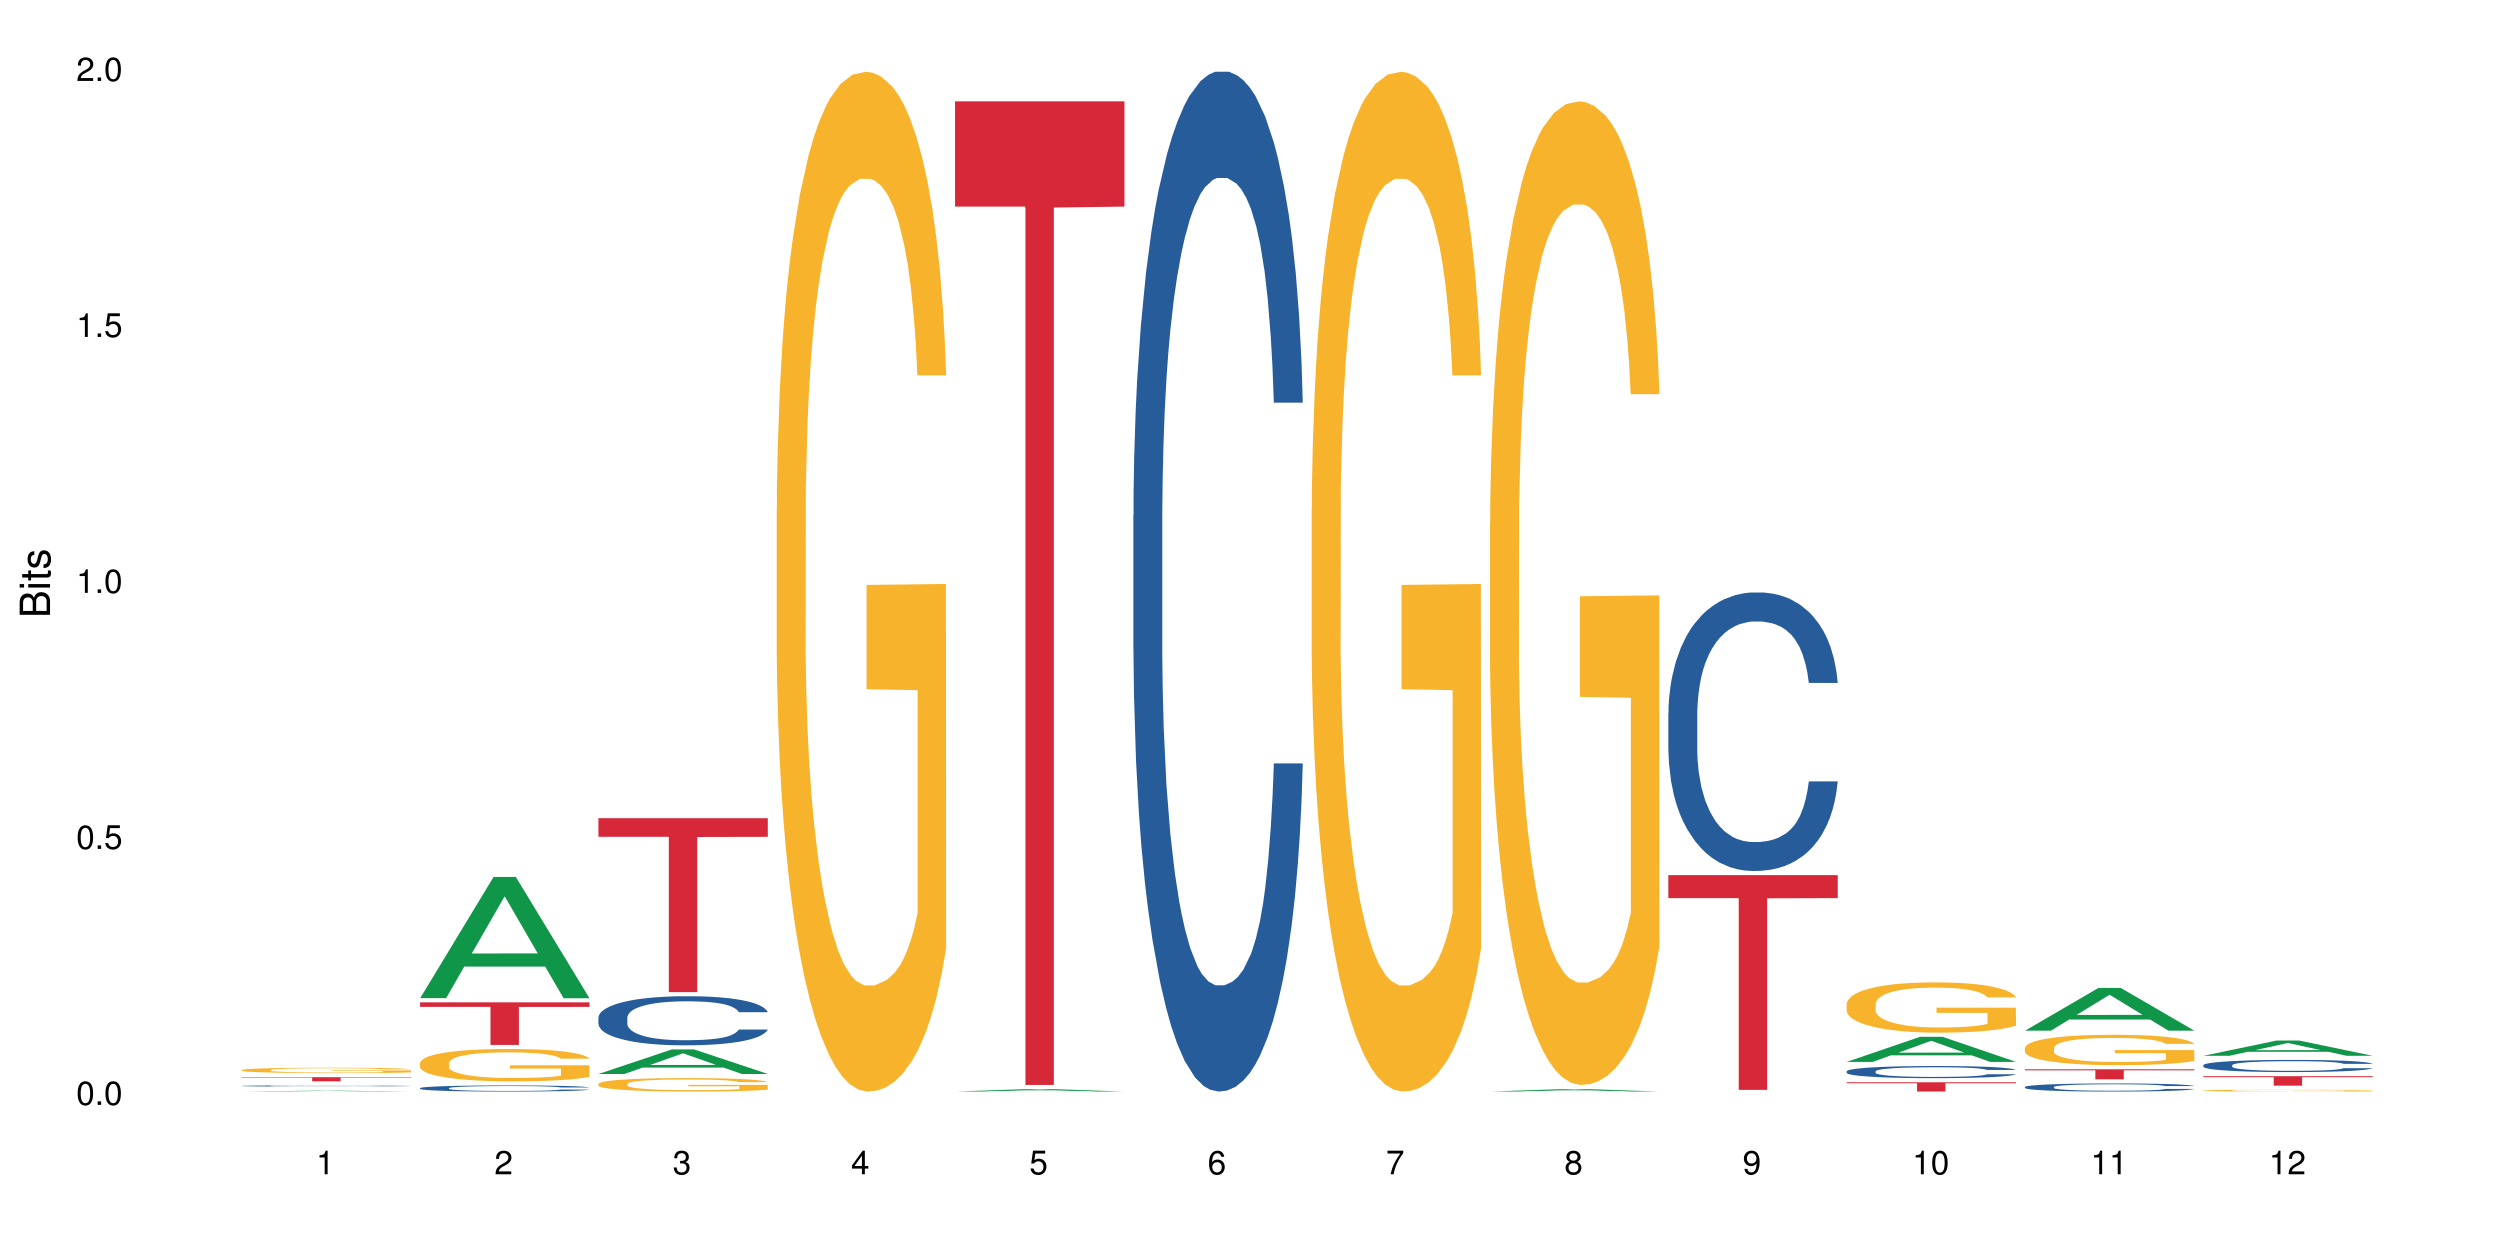 <?xml version="1.0" encoding="UTF-8"?>
<svg xmlns="http://www.w3.org/2000/svg" xmlns:xlink="http://www.w3.org/1999/xlink" width="720pt" height="360pt" viewBox="0 0 720 360" version="1.1">
<defs>
<g>
<symbol overflow="visible" id="glyph0-0">
<path style="stroke:none;" d=""/>
</symbol>
<symbol overflow="visible" id="glyph0-1">
<path style="stroke:none;" d="M 2.641 -6.797 C 2 -6.797 1.422 -6.531 1.078 -6.047 C 0.641 -5.453 0.406 -4.547 0.406 -3.297 C 0.406 -1 1.188 0.219 2.641 0.219 C 4.078 0.219 4.859 -1 4.859 -3.234 C 4.859 -4.562 4.656 -5.438 4.203 -6.047 C 3.844 -6.531 3.281 -6.797 2.641 -6.797 Z M 2.641 -6.047 C 3.547 -6.047 4 -5.125 4 -3.312 C 4 -1.375 3.562 -0.484 2.625 -0.484 C 1.734 -0.484 1.281 -1.422 1.281 -3.281 C 1.281 -5.141 1.734 -6.047 2.641 -6.047 Z M 2.641 -6.047 "/>
</symbol>
<symbol overflow="visible" id="glyph0-2">
<path style="stroke:none;" d="M 1.828 -1 L 0.828 -1 L 0.828 0 L 1.828 0 Z M 1.828 -1 "/>
</symbol>
<symbol overflow="visible" id="glyph0-3">
<path style="stroke:none;" d="M 4.562 -6.797 L 1.062 -6.797 L 0.547 -3.094 L 1.328 -3.094 C 1.719 -3.562 2.047 -3.734 2.578 -3.734 C 3.484 -3.734 4.062 -3.109 4.062 -2.094 C 4.062 -1.125 3.484 -0.531 2.578 -0.531 C 1.828 -0.531 1.375 -0.906 1.188 -1.672 L 0.328 -1.672 C 0.453 -1.109 0.547 -0.844 0.75 -0.594 C 1.125 -0.078 1.828 0.219 2.594 0.219 C 3.969 0.219 4.922 -0.781 4.922 -2.219 C 4.922 -3.562 4.031 -4.484 2.719 -4.484 C 2.25 -4.484 1.859 -4.359 1.469 -4.062 L 1.734 -5.969 L 4.562 -5.969 Z M 4.562 -6.797 "/>
</symbol>
<symbol overflow="visible" id="glyph0-4">
<path style="stroke:none;" d="M 2.484 -4.844 L 2.484 0 L 3.328 0 L 3.328 -6.797 L 2.766 -6.797 C 2.469 -5.75 2.281 -5.609 0.984 -5.453 L 0.984 -4.844 Z M 2.484 -4.844 "/>
</symbol>
<symbol overflow="visible" id="glyph0-5">
<path style="stroke:none;" d="M 4.859 -0.828 L 1.281 -0.828 C 1.359 -1.391 1.672 -1.75 2.5 -2.234 L 3.469 -2.75 C 4.406 -3.266 4.906 -3.969 4.906 -4.812 C 4.906 -5.375 4.672 -5.906 4.266 -6.266 C 3.859 -6.625 3.375 -6.797 2.719 -6.797 C 1.859 -6.797 1.219 -6.5 0.844 -5.922 C 0.609 -5.562 0.5 -5.125 0.484 -4.438 L 1.328 -4.438 C 1.359 -4.906 1.406 -5.188 1.531 -5.406 C 1.75 -5.812 2.188 -6.062 2.703 -6.062 C 3.469 -6.062 4.031 -5.516 4.031 -4.781 C 4.031 -4.25 3.719 -3.797 3.125 -3.438 L 2.234 -2.938 C 0.812 -2.141 0.406 -1.5 0.328 0 L 4.859 0 Z M 4.859 -0.828 "/>
</symbol>
<symbol overflow="visible" id="glyph0-6">
<path style="stroke:none;" d="M 2.125 -3.125 L 2.578 -3.125 C 3.516 -3.125 3.984 -2.703 3.984 -1.891 C 3.984 -1.031 3.469 -0.531 2.578 -0.531 C 1.656 -0.531 1.203 -0.984 1.156 -1.969 L 0.312 -1.969 C 0.344 -1.422 0.438 -1.078 0.609 -0.766 C 0.953 -0.109 1.625 0.219 2.547 0.219 C 3.953 0.219 4.859 -0.609 4.859 -1.906 C 4.859 -2.766 4.516 -3.25 3.703 -3.516 C 4.344 -3.766 4.656 -4.25 4.656 -4.938 C 4.656 -6.109 3.875 -6.797 2.578 -6.797 C 1.203 -6.797 0.484 -6.047 0.453 -4.609 L 1.297 -4.609 C 1.312 -5.016 1.344 -5.25 1.453 -5.453 C 1.641 -5.828 2.062 -6.062 2.594 -6.062 C 3.344 -6.062 3.797 -5.625 3.797 -4.906 C 3.797 -4.422 3.609 -4.141 3.25 -3.984 C 3.016 -3.891 2.719 -3.844 2.125 -3.844 Z M 2.125 -3.125 "/>
</symbol>
<symbol overflow="visible" id="glyph0-7">
<path style="stroke:none;" d="M 3.141 -1.625 L 3.141 0 L 3.984 0 L 3.984 -1.625 L 4.984 -1.625 L 4.984 -2.391 L 3.984 -2.391 L 3.984 -6.797 L 3.359 -6.797 L 0.266 -2.516 L 0.266 -1.625 Z M 3.141 -2.391 L 1 -2.391 L 3.141 -5.359 Z M 3.141 -2.391 "/>
</symbol>
<symbol overflow="visible" id="glyph0-8">
<path style="stroke:none;" d="M 4.781 -5.031 C 4.609 -6.141 3.891 -6.797 2.844 -6.797 C 2.094 -6.797 1.422 -6.438 1.031 -5.828 C 0.609 -5.172 0.406 -4.344 0.406 -3.094 C 0.406 -1.953 0.578 -1.234 0.984 -0.625 C 1.359 -0.078 1.953 0.219 2.703 0.219 C 3.984 0.219 4.922 -0.734 4.922 -2.078 C 4.922 -3.344 4.062 -4.234 2.844 -4.234 C 2.172 -4.234 1.641 -3.969 1.281 -3.469 C 1.281 -5.125 1.828 -6.047 2.797 -6.047 C 3.391 -6.047 3.797 -5.672 3.938 -5.031 Z M 2.734 -3.484 C 3.547 -3.484 4.062 -2.922 4.062 -2 C 4.062 -1.156 3.484 -0.531 2.703 -0.531 C 1.922 -0.531 1.328 -1.188 1.328 -2.047 C 1.328 -2.891 1.906 -3.484 2.734 -3.484 Z M 2.734 -3.484 "/>
</symbol>
<symbol overflow="visible" id="glyph0-9">
<path style="stroke:none;" d="M 4.984 -6.797 L 0.438 -6.797 L 0.438 -5.969 L 4.109 -5.969 C 2.5 -3.656 1.828 -2.234 1.328 0 L 2.219 0 C 2.594 -2.172 3.453 -4.047 4.984 -6.094 Z M 4.984 -6.797 "/>
</symbol>
<symbol overflow="visible" id="glyph0-10">
<path style="stroke:none;" d="M 3.75 -3.578 C 4.453 -4 4.688 -4.344 4.688 -4.984 C 4.688 -6.047 3.844 -6.797 2.641 -6.797 C 1.438 -6.797 0.594 -6.047 0.594 -4.984 C 0.594 -4.359 0.828 -4.016 1.516 -3.578 C 0.734 -3.203 0.359 -2.641 0.359 -1.891 C 0.359 -0.641 1.297 0.219 2.641 0.219 C 3.984 0.219 4.922 -0.641 4.922 -1.875 C 4.922 -2.641 4.531 -3.203 3.75 -3.578 Z M 2.641 -6.047 C 3.359 -6.047 3.812 -5.625 3.812 -4.969 C 3.812 -4.344 3.344 -3.922 2.641 -3.922 C 1.922 -3.922 1.453 -4.344 1.453 -4.984 C 1.453 -5.625 1.922 -6.047 2.641 -6.047 Z M 2.641 -3.203 C 3.484 -3.203 4.062 -2.672 4.062 -1.875 C 4.062 -1.062 3.484 -0.531 2.625 -0.531 C 1.797 -0.531 1.219 -1.078 1.219 -1.875 C 1.219 -2.672 1.797 -3.203 2.641 -3.203 Z M 2.641 -3.203 "/>
</symbol>
<symbol overflow="visible" id="glyph0-11">
<path style="stroke:none;" d="M 0.516 -1.547 C 0.672 -0.438 1.406 0.219 2.438 0.219 C 3.188 0.219 3.859 -0.141 4.266 -0.75 C 4.688 -1.406 4.891 -2.25 4.891 -3.484 C 4.891 -4.625 4.703 -5.359 4.312 -5.953 C 3.938 -6.5 3.344 -6.797 2.594 -6.797 C 1.297 -6.797 0.359 -5.844 0.359 -4.516 C 0.359 -3.25 1.234 -2.344 2.453 -2.344 C 3.094 -2.344 3.562 -2.578 4.016 -3.109 C 4 -1.453 3.469 -0.531 2.5 -0.531 C 1.906 -0.531 1.484 -0.906 1.359 -1.547 Z M 2.578 -6.062 C 3.375 -6.062 3.969 -5.406 3.969 -4.531 C 3.969 -3.688 3.375 -3.094 2.547 -3.094 C 1.734 -3.094 1.234 -3.672 1.234 -4.578 C 1.234 -5.438 1.797 -6.062 2.578 -6.062 Z M 2.578 -6.062 "/>
</symbol>
<symbol overflow="visible" id="glyph1-0">
<path style="stroke:none;" d=""/>
</symbol>
<symbol overflow="visible" id="glyph1-1">
<path style="stroke:none;" d="M 0 -0.953 L 0 -4.891 C 0 -5.719 -0.234 -6.344 -0.734 -6.797 C -1.188 -7.234 -1.812 -7.469 -2.5 -7.469 C -3.547 -7.469 -4.188 -7 -4.625 -5.875 C -4.984 -6.672 -5.641 -7.094 -6.531 -7.094 C -7.156 -7.094 -7.734 -6.859 -8.141 -6.391 C -8.562 -5.938 -8.75 -5.344 -8.75 -4.5 L -8.75 -0.953 Z M -4.984 -2.062 L -7.766 -2.062 L -7.766 -4.219 C -7.766 -4.844 -7.688 -5.203 -7.453 -5.5 C -7.219 -5.812 -6.859 -5.969 -6.375 -5.969 C -5.906 -5.969 -5.531 -5.812 -5.297 -5.5 C -5.062 -5.203 -4.984 -4.844 -4.984 -4.219 Z M -0.984 -2.062 L -4 -2.062 L -4 -4.781 C -4 -5.328 -3.859 -5.688 -3.578 -5.953 C -3.297 -6.219 -2.922 -6.359 -2.484 -6.359 C -2.062 -6.359 -1.688 -6.219 -1.406 -5.953 C -1.109 -5.688 -0.984 -5.328 -0.984 -4.781 Z M -0.984 -2.062 "/>
</symbol>
<symbol overflow="visible" id="glyph1-2">
<path style="stroke:none;" d="M -6.281 -1.797 L -6.281 -0.797 L 0 -0.797 L 0 -1.797 Z M -8.75 -1.797 L -8.75 -0.797 L -7.484 -0.797 L -7.484 -1.797 Z M -8.75 -1.797 "/>
</symbol>
<symbol overflow="visible" id="glyph1-3">
<path style="stroke:none;" d="M -6.281 -3.047 L -6.281 -2.016 L -8.016 -2.016 L -8.016 -1.016 L -6.281 -1.016 L -6.281 -0.172 L -5.469 -0.172 L -5.469 -1.016 L -0.719 -1.016 C -0.078 -1.016 0.281 -1.453 0.281 -2.234 C 0.281 -2.469 0.25 -2.719 0.188 -3.047 L -0.641 -3.047 C -0.609 -2.922 -0.594 -2.766 -0.594 -2.562 C -0.594 -2.141 -0.719 -2.016 -1.156 -2.016 L -5.469 -2.016 L -5.469 -3.047 Z M -6.281 -3.047 "/>
</symbol>
<symbol overflow="visible" id="glyph1-4">
<path style="stroke:none;" d="M -4.531 -5.25 C -5.766 -5.25 -6.469 -4.422 -6.469 -2.969 C -6.469 -1.516 -5.719 -0.562 -4.547 -0.562 C -3.562 -0.562 -3.094 -1.062 -2.734 -2.562 L -2.516 -3.484 C -2.344 -4.188 -2.094 -4.469 -1.625 -4.469 C -1.047 -4.469 -0.641 -3.875 -0.641 -3 C -0.641 -2.453 -0.797 -2 -1.062 -1.75 C -1.25 -1.594 -1.422 -1.531 -1.875 -1.469 L -1.875 -0.406 C -0.422 -0.453 0.281 -1.266 0.281 -2.922 C 0.281 -4.5 -0.5 -5.516 -1.719 -5.516 C -2.656 -5.516 -3.172 -4.984 -3.469 -3.734 L -3.703 -2.766 C -3.891 -1.953 -4.156 -1.609 -4.594 -1.609 C -5.172 -1.609 -5.547 -2.125 -5.547 -2.938 C -5.547 -3.75 -5.203 -4.172 -4.531 -4.203 Z M -4.531 -5.25 "/>
</symbol>
</g>
</defs>
<g id="surface117493">
<rect x="0" y="0" width="720" height="360" style="fill:rgb(100%,100%,100%);fill-opacity:1;stroke:none;"/>
<path style=" stroke:none;fill-rule:nonzero;fill:rgb(6.275%,58.824%,28.235%);fill-opacity:1;" d="M 69.629 314.371 L 69.68 314.371 L 90.793 314.113 L 97.203 314.113 L 118.418 314.371 L 110.965 314.371 L 105.648 314.305 L 82.348 314.305 L 77.137 314.371 L 69.629 314.371 L 84.59 314.277 L 103.512 314.277 L 94.074 314.156 L 93.867 314.156 L 84.535 314.277 L 84.59 314.277 Z M 69.629 314.371 "/>
<path style=" stroke:none;fill-rule:nonzero;fill:rgb(14.51%,36.078%,60%);fill-opacity:1;" d="M 69.629 312.746 L 69.688 312.746 L 69.688 312.738 L 69.867 312.727 L 70.285 312.711 L 70.699 312.699 L 71.77 312.684 L 73.258 312.664 L 74.805 312.652 L 75.938 312.645 L 76.949 312.637 L 79.27 312.625 L 80.754 312.621 L 82.363 312.613 L 84.324 312.609 L 85.754 312.605 L 88.965 312.602 L 91.348 312.598 L 99.559 312.598 L 101.281 312.602 L 103.188 312.605 L 104.793 312.605 L 107.59 312.613 L 110.09 312.621 L 111.219 312.625 L 113.004 312.637 L 114.371 312.645 L 115.324 312.652 L 116.395 312.664 L 117.348 312.68 L 118.062 312.695 L 118.418 312.707 L 110.09 312.707 L 109.672 312.695 L 109.195 312.688 L 108.305 312.672 L 107.41 312.664 L 106.16 312.656 L 105.031 312.648 L 103.484 312.645 L 102.117 312.641 L 100.688 312.637 L 99.32 312.637 L 96.699 312.633 L 92.535 312.633 L 90.215 312.637 L 88.965 312.637 L 87.18 312.645 L 85.934 312.648 L 84.445 312.652 L 83.434 312.66 L 82.184 312.668 L 81.289 312.672 L 80.281 312.684 L 79.684 312.691 L 79.148 312.699 L 78.672 312.711 L 78.316 312.723 L 78.078 312.73 L 77.961 312.742 L 77.961 312.789 L 78.078 312.801 L 78.375 312.816 L 79.148 312.832 L 80.281 312.852 L 81.59 312.863 L 82.84 312.871 L 83.551 312.875 L 84.504 312.883 L 85.992 312.887 L 88.133 312.895 L 89.383 312.895 L 91.285 312.898 L 99.734 312.898 L 101.344 312.895 L 103.543 312.891 L 104.91 312.883 L 106.102 312.879 L 106.996 312.871 L 107.59 312.867 L 108.48 312.859 L 109.195 312.848 L 109.73 312.836 L 110.09 312.828 L 118.418 312.828 L 118.062 312.84 L 117.523 312.852 L 116.988 312.859 L 116.156 312.871 L 115.203 312.879 L 113.836 312.891 L 112.707 312.898 L 111.219 312.906 L 109.852 312.91 L 108.363 312.918 L 106.16 312.922 L 104.734 312.926 L 103.188 312.93 L 101.344 312.93 L 99.02 312.934 L 89.859 312.934 L 87.418 312.93 L 84.387 312.926 L 82.184 312.918 L 80.457 312.914 L 78.969 312.906 L 77.305 312.898 L 75.164 312.887 L 73.855 312.875 L 72.961 312.867 L 71.949 312.855 L 71.234 312.844 L 70.402 312.824 L 69.809 312.805 L 69.629 312.789 Z M 69.629 312.746 "/>
<path style=" stroke:none;fill-rule:nonzero;fill:rgb(96.863%,70.196%,16.863%);fill-opacity:1;" d="M 69.629 308.168 L 69.688 308.164 L 69.688 308.137 L 69.926 308.074 L 70.523 307.984 L 71.297 307.914 L 72.129 307.855 L 72.664 307.824 L 73.555 307.781 L 74.328 307.75 L 76.293 307.688 L 78.793 307.629 L 80.16 307.602 L 81.707 307.578 L 83.91 307.551 L 84.922 307.539 L 88.016 307.52 L 91.523 307.504 L 95.391 307.5 L 97.176 307.5 L 99.617 307.508 L 102.949 307.523 L 104.852 307.535 L 106.34 307.551 L 107.887 307.57 L 109.789 307.598 L 111.574 307.633 L 113.004 307.668 L 114.43 307.707 L 115.621 307.754 L 116.633 307.805 L 117.523 307.863 L 118.062 307.914 L 118.418 307.965 L 110.148 307.965 L 109.672 307.914 L 109.137 307.875 L 108.242 307.828 L 107.352 307.793 L 106.457 307.766 L 104.793 307.73 L 103.363 307.707 L 101.578 307.688 L 99.855 307.676 L 97.891 307.668 L 96.699 307.664 L 93.547 307.664 L 90.691 307.672 L 89.027 307.684 L 87.836 307.695 L 86.168 307.719 L 85.16 307.734 L 84.562 307.746 L 82.777 307.789 L 81.59 307.828 L 80.934 307.855 L 80.102 307.898 L 79.508 307.938 L 78.852 307.996 L 78.496 308.039 L 78.02 308.133 L 77.961 308.391 L 78.137 308.445 L 78.496 308.504 L 78.969 308.555 L 79.684 308.609 L 80.398 308.648 L 81.648 308.703 L 82.719 308.742 L 83.551 308.766 L 85.16 308.805 L 85.812 308.816 L 87.359 308.844 L 88.965 308.863 L 90.93 308.879 L 92.418 308.887 L 94.797 308.895 L 97.832 308.895 L 101.402 308.887 L 103.664 308.875 L 105.211 308.863 L 106.219 308.855 L 107.469 308.84 L 108.363 308.824 L 109.195 308.809 L 110.207 308.785 L 110.207 308.445 L 95.512 308.441 L 95.512 308.285 L 118.359 308.281 L 118.418 308.84 L 117.168 308.875 L 115.621 308.914 L 114.133 308.941 L 112.586 308.965 L 110.387 308.992 L 108.602 309.012 L 105.863 309.031 L 103.363 309.043 L 100.746 309.051 L 98.426 309.055 L 95.691 309.059 L 93.25 309.055 L 90.633 309.047 L 88.551 309.035 L 86.645 309.02 L 84.742 309 L 82.363 308.973 L 80.816 308.949 L 79.207 308.918 L 77.602 308.883 L 76.176 308.844 L 74.27 308.781 L 73.258 308.738 L 72.309 308.688 L 71.594 308.645 L 70.938 308.594 L 70.461 308.547 L 69.988 308.484 L 69.75 308.434 L 69.629 308.391 Z M 69.629 308.168 "/>
<path style=" stroke:none;fill-rule:nonzero;fill:rgb(83.922%,15.686%,22.353%);fill-opacity:1;" d="M 69.629 310.238 L 118.418 310.238 L 118.418 310.363 L 98.086 310.363 L 98.086 311.418 L 89.902 311.418 L 89.902 310.367 L 89.785 310.363 L 69.629 310.363 Z M 69.629 310.238 "/>
<path style=" stroke:none;fill-rule:nonzero;fill:rgb(6.275%,58.824%,28.235%);fill-opacity:1;" d="M 120.984 287.461 L 121.039 287.43 L 142.148 252.559 L 148.559 252.559 L 169.773 287.496 L 162.32 287.496 L 157.004 278.375 L 133.703 278.375 L 128.492 287.461 L 120.984 287.461 L 135.945 274.602 L 154.867 274.57 L 145.434 258.266 L 145.328 258.234 L 145.223 258.332 L 135.895 274.57 L 135.945 274.602 Z M 120.984 287.461 "/>
<path style=" stroke:none;fill-rule:nonzero;fill:rgb(14.51%,36.078%,60%);fill-opacity:1;" d="M 120.984 313.375 L 121.047 313.375 L 121.047 313.336 L 121.223 313.273 L 121.641 313.199 L 122.055 313.145 L 123.129 313.051 L 124.613 312.957 L 126.16 312.887 L 127.293 312.844 L 128.305 312.812 L 130.625 312.754 L 132.113 312.723 L 133.719 312.695 L 135.684 312.668 L 137.109 312.652 L 140.324 312.625 L 142.703 312.617 L 144.547 312.609 L 148.535 312.609 L 150.914 312.617 L 152.637 312.625 L 154.543 312.637 L 156.148 312.652 L 158.945 312.688 L 161.445 312.734 L 162.574 312.758 L 164.359 312.809 L 165.727 312.855 L 166.68 312.898 L 167.75 312.957 L 168.703 313.031 L 169.418 313.113 L 169.773 313.184 L 161.445 313.184 L 161.027 313.117 L 160.551 313.066 L 159.66 313 L 158.766 312.953 L 157.516 312.91 L 156.387 312.879 L 154.84 312.848 L 153.473 312.828 L 152.043 312.812 L 150.676 312.805 L 148.059 312.793 L 145.023 312.793 L 143.891 312.797 L 141.57 312.809 L 140.324 312.82 L 138.539 312.844 L 137.289 312.863 L 135.801 312.898 L 134.789 312.926 L 133.539 312.965 L 132.648 313.004 L 131.637 313.055 L 131.039 313.098 L 130.504 313.141 L 130.031 313.195 L 129.672 313.25 L 129.434 313.309 L 129.316 313.367 L 129.316 313.617 L 129.434 313.676 L 129.73 313.742 L 130.504 313.84 L 131.637 313.926 L 132.945 313.996 L 134.195 314.043 L 134.906 314.066 L 135.859 314.09 L 137.348 314.121 L 139.488 314.156 L 140.738 314.168 L 142.645 314.18 L 144.605 314.188 L 147.223 314.188 L 149.543 314.18 L 151.09 314.172 L 152.699 314.16 L 154.898 314.133 L 156.27 314.105 L 157.457 314.078 L 158.352 314.047 L 158.945 314.02 L 159.84 313.969 L 160.551 313.914 L 161.086 313.859 L 161.445 313.805 L 169.773 313.805 L 169.418 313.867 L 168.883 313.93 L 168.348 313.977 L 167.512 314.035 L 166.562 314.086 L 165.191 314.141 L 164.062 314.176 L 162.574 314.219 L 161.207 314.25 L 159.719 314.277 L 157.516 314.309 L 156.09 314.324 L 154.543 314.34 L 152.699 314.352 L 150.379 314.363 L 147.879 314.367 L 145.559 314.371 L 143.059 314.367 L 141.215 314.359 L 138.777 314.348 L 135.742 314.316 L 133.539 314.285 L 131.812 314.258 L 130.328 314.223 L 128.66 314.18 L 126.52 314.109 L 125.211 314.055 L 124.316 314.012 L 123.305 313.949 L 122.594 313.891 L 121.758 313.801 L 121.164 313.688 L 120.984 313.598 Z M 120.984 313.375 "/>
<path style=" stroke:none;fill-rule:nonzero;fill:rgb(96.863%,70.196%,16.863%);fill-opacity:1;" d="M 120.984 306.102 L 121.047 306.094 L 121.047 305.926 L 121.281 305.543 L 121.879 305.016 L 122.652 304.578 L 123.484 304.238 L 124.02 304.062 L 124.914 303.805 L 125.688 303.617 L 127.648 303.234 L 130.148 302.879 L 131.516 302.727 L 133.062 302.578 L 135.266 302.418 L 136.277 302.359 L 139.371 302.223 L 142.883 302.137 L 146.75 302.113 L 148.535 302.121 L 150.973 302.156 L 154.305 302.25 L 156.207 302.332 L 157.695 302.418 L 159.242 302.527 L 161.148 302.699 L 162.934 302.902 L 164.359 303.109 L 165.789 303.363 L 166.977 303.637 L 167.988 303.934 L 168.883 304.289 L 169.418 304.59 L 169.773 304.887 L 161.504 304.887 L 161.027 304.59 L 160.492 304.359 L 159.602 304.078 L 158.707 303.875 L 157.816 303.711 L 156.148 303.492 L 154.723 303.355 L 152.938 303.234 L 151.211 303.16 L 149.246 303.109 L 148.059 303.09 L 144.902 303.09 L 142.047 303.148 L 140.383 303.219 L 139.191 303.285 L 137.527 303.414 L 136.516 303.516 L 135.918 303.586 L 134.133 303.848 L 132.945 304.086 L 132.289 304.25 L 131.457 304.504 L 130.863 304.734 L 130.207 305.074 L 129.852 305.328 L 129.375 305.906 L 129.316 307.441 L 129.492 307.762 L 129.852 308.113 L 130.328 308.418 L 131.039 308.742 L 131.754 308.988 L 133.004 309.32 L 134.074 309.543 L 134.906 309.688 L 136.516 309.918 L 137.168 309.992 L 138.715 310.145 L 140.324 310.266 L 142.285 310.367 L 143.773 310.418 L 146.152 310.461 L 149.188 310.461 L 152.758 310.41 L 155.02 310.34 L 156.566 310.273 L 157.578 310.215 L 158.828 310.121 L 159.719 310.035 L 160.551 309.941 L 161.562 309.797 L 161.562 307.762 L 146.867 307.754 L 146.867 306.801 L 169.715 306.793 L 169.773 310.121 L 168.523 310.352 L 166.977 310.57 L 165.492 310.742 L 163.941 310.887 L 161.742 311.047 L 159.957 311.148 L 157.219 311.27 L 154.723 311.348 L 152.102 311.398 L 149.781 311.422 L 147.047 311.43 L 144.605 311.414 L 141.988 311.363 L 139.906 311.293 L 138.004 311.211 L 136.098 311.098 L 133.719 310.922 L 132.172 310.777 L 130.566 310.598 L 128.957 310.383 L 127.531 310.156 L 126.578 309.977 L 125.625 309.77 L 124.613 309.516 L 123.664 309.227 L 122.949 308.965 L 122.293 308.664 L 121.82 308.383 L 121.344 308 L 121.105 307.695 L 120.984 307.43 Z M 120.984 306.102 "/>
<path style=" stroke:none;fill-rule:nonzero;fill:rgb(83.922%,15.686%,22.353%);fill-opacity:1;" d="M 120.984 288.672 L 169.773 288.672 L 169.773 289.984 L 149.441 289.996 L 149.441 300.934 L 141.262 300.934 L 141.262 290.008 L 141.141 289.984 L 120.984 289.984 Z M 120.984 288.672 "/>
<path style=" stroke:none;fill-rule:nonzero;fill:rgb(6.275%,58.824%,28.235%);fill-opacity:1;" d="M 172.344 309.305 L 172.395 309.297 L 193.504 302.23 L 199.914 302.23 L 221.129 309.309 L 213.676 309.309 L 208.359 307.461 L 185.059 307.461 L 179.848 309.305 L 172.344 309.305 L 187.301 306.699 L 206.223 306.691 L 196.789 303.387 L 196.684 303.383 L 196.578 303.402 L 187.25 306.691 L 187.301 306.699 Z M 172.344 309.305 "/>
<path style=" stroke:none;fill-rule:nonzero;fill:rgb(14.51%,36.078%,60%);fill-opacity:1;" d="M 172.344 293.066 L 172.402 293.055 L 172.402 292.742 L 172.578 292.254 L 172.996 291.633 L 173.414 291.207 L 174.484 290.445 L 175.973 289.707 L 177.52 289.141 L 178.648 288.805 L 179.66 288.543 L 181.98 288.066 L 183.469 287.82 L 185.074 287.602 L 187.039 287.383 L 188.465 287.254 L 191.68 287.047 L 194.059 286.953 L 195.902 286.918 L 199.891 286.918 L 202.27 286.969 L 203.996 287.031 L 205.898 287.137 L 207.504 287.254 L 210.301 287.535 L 212.801 287.898 L 213.93 288.105 L 215.715 288.504 L 217.086 288.895 L 218.035 289.23 L 219.109 289.707 L 220.059 290.289 L 220.773 290.949 L 221.129 291.504 L 212.801 291.504 L 212.383 290.988 L 211.906 290.586 L 211.016 290.055 L 210.125 289.68 L 208.875 289.309 L 207.742 289.062 L 206.195 288.816 L 204.828 288.66 L 203.398 288.543 L 202.031 288.469 L 199.414 288.391 L 196.379 288.391 L 195.25 288.414 L 192.93 288.52 L 191.68 288.609 L 189.895 288.789 L 188.645 288.957 L 187.156 289.215 L 186.145 289.438 L 184.895 289.773 L 184.004 290.07 L 182.992 290.496 L 182.398 290.82 L 181.863 291.18 L 181.387 291.605 L 181.027 292.059 L 180.789 292.539 L 180.672 293.004 L 180.672 295.004 L 180.789 295.469 L 181.09 296.012 L 181.863 296.801 L 182.992 297.484 L 184.301 298.027 L 185.551 298.418 L 186.266 298.598 L 187.215 298.805 L 188.703 299.062 L 190.848 299.32 L 192.094 299.426 L 194 299.527 L 195.961 299.578 L 198.582 299.578 L 200.902 299.527 L 202.449 299.465 L 204.055 299.359 L 206.258 299.141 L 207.625 298.934 L 208.812 298.688 L 209.707 298.441 L 210.301 298.234 L 211.195 297.836 L 211.906 297.395 L 212.445 296.945 L 212.801 296.504 L 221.129 296.504 L 220.773 297.02 L 220.238 297.523 L 219.703 297.898 L 218.871 298.352 L 217.918 298.754 L 216.551 299.203 L 215.418 299.5 L 213.93 299.824 L 212.562 300.07 L 211.074 300.289 L 208.875 300.547 L 207.445 300.68 L 205.898 300.793 L 204.055 300.898 L 201.734 300.988 L 199.234 301.039 L 196.914 301.051 L 194.414 301.027 L 192.57 300.977 L 190.133 300.859 L 187.098 300.625 L 184.895 300.379 L 183.172 300.137 L 181.684 299.875 L 180.016 299.527 L 177.875 298.961 L 176.566 298.52 L 175.672 298.156 L 174.664 297.652 L 173.949 297.203 L 173.117 296.477 L 172.52 295.562 L 172.344 294.852 Z M 172.344 293.066 "/>
<path style=" stroke:none;fill-rule:nonzero;fill:rgb(96.863%,70.196%,16.863%);fill-opacity:1;" d="M 172.344 312.152 L 172.402 312.148 L 172.402 312.078 L 172.641 311.918 L 173.234 311.699 L 174.008 311.516 L 174.84 311.375 L 175.375 311.301 L 176.27 311.195 L 177.043 311.117 L 179.004 310.957 L 181.504 310.809 L 182.875 310.746 L 184.422 310.684 L 186.621 310.617 L 187.633 310.594 L 190.727 310.535 L 194.238 310.5 L 198.105 310.488 L 199.891 310.492 L 202.328 310.508 L 205.66 310.547 L 207.566 310.582 L 209.051 310.617 L 210.598 310.664 L 212.504 310.734 L 214.289 310.82 L 215.715 310.902 L 217.145 311.012 L 218.336 311.125 L 219.344 311.246 L 220.238 311.398 L 220.773 311.52 L 221.129 311.645 L 212.859 311.645 L 212.383 311.52 L 211.848 311.426 L 210.957 311.309 L 210.062 311.223 L 209.172 311.156 L 207.504 311.062 L 206.078 311.008 L 204.293 310.957 L 202.566 310.926 L 200.605 310.902 L 199.414 310.898 L 196.262 310.898 L 193.402 310.922 L 191.738 310.949 L 190.547 310.977 L 188.883 311.031 L 187.871 311.074 L 187.277 311.102 L 185.492 311.211 L 184.301 311.312 L 183.648 311.379 L 182.812 311.484 L 182.219 311.582 L 181.562 311.723 L 181.207 311.828 L 180.73 312.07 L 180.672 312.707 L 180.852 312.844 L 181.207 312.988 L 181.684 313.117 L 182.398 313.25 L 183.109 313.352 L 184.359 313.492 L 185.43 313.582 L 186.266 313.645 L 187.871 313.738 L 188.527 313.773 L 190.074 313.836 L 191.68 313.887 L 193.641 313.926 L 195.129 313.949 L 197.508 313.965 L 200.543 313.965 L 204.113 313.945 L 206.375 313.918 L 207.922 313.887 L 208.934 313.863 L 210.184 313.824 L 211.074 313.789 L 211.906 313.75 L 212.918 313.691 L 212.918 312.844 L 198.223 312.84 L 198.223 312.441 L 221.07 312.438 L 221.129 313.824 L 219.883 313.922 L 218.336 314.012 L 216.848 314.082 L 215.301 314.145 L 213.098 314.211 L 211.312 314.254 L 208.578 314.305 L 206.078 314.336 L 203.461 314.355 L 201.141 314.367 L 198.402 314.371 L 195.961 314.363 L 193.344 314.344 L 191.262 314.312 L 189.359 314.277 L 187.453 314.23 L 185.074 314.156 L 183.527 314.098 L 181.922 314.023 L 180.316 313.934 L 178.887 313.84 L 177.934 313.766 L 176.984 313.68 L 175.973 313.574 L 175.02 313.453 L 174.305 313.344 L 173.652 313.219 L 173.176 313.102 L 172.699 312.941 L 172.461 312.816 L 172.344 312.703 Z M 172.344 312.152 "/>
<path style=" stroke:none;fill-rule:nonzero;fill:rgb(83.922%,15.686%,22.353%);fill-opacity:1;" d="M 172.344 235.641 L 221.129 235.641 L 221.129 241.004 L 200.797 241.051 L 200.797 285.738 L 192.617 285.738 L 192.617 241.098 L 192.496 241.004 L 172.344 241.004 Z M 172.344 235.641 "/>
<path style=" stroke:none;fill-rule:nonzero;fill:rgb(96.863%,70.196%,16.863%);fill-opacity:1;" d="M 223.699 146.461 L 223.758 146.191 L 223.758 140.828 L 223.996 128.758 L 224.59 112.129 L 225.363 98.449 L 226.195 87.719 L 226.734 82.086 L 227.625 74.039 L 228.398 68.141 L 230.363 56.07 L 232.859 44.805 L 234.23 39.977 L 235.777 35.414 L 237.977 30.32 L 238.988 28.441 L 242.082 24.148 L 245.594 21.469 L 249.461 20.664 L 251.246 20.93 L 253.684 22.004 L 257.016 24.953 L 258.922 27.637 L 260.41 30.32 L 261.957 33.805 L 263.859 39.172 L 265.645 45.609 L 267.074 52.047 L 268.5 60.094 L 269.691 68.676 L 270.703 78.062 L 271.594 89.328 L 272.129 98.715 L 272.488 108.105 L 264.215 108.105 L 263.742 98.715 L 263.203 91.477 L 262.312 82.625 L 261.422 76.188 L 260.527 71.09 L 258.863 64.117 L 257.434 59.824 L 255.648 56.07 L 253.922 53.656 L 251.961 52.047 L 250.77 51.508 L 247.617 51.508 L 244.762 53.387 L 243.094 55.531 L 241.906 57.68 L 240.238 61.703 L 239.227 64.922 L 238.633 67.066 L 236.848 75.383 L 235.656 82.891 L 235.004 87.988 L 234.168 96.035 L 233.574 103.277 L 232.922 114.004 L 232.562 122.051 L 232.086 140.293 L 232.027 188.574 L 232.207 198.766 L 232.562 209.762 L 233.039 219.418 L 233.754 229.609 L 234.469 237.391 L 235.719 247.852 L 236.789 254.824 L 237.621 259.383 L 239.227 266.625 L 239.883 269.039 L 241.43 273.867 L 243.035 277.625 L 245 280.844 L 246.484 282.453 L 248.867 283.793 L 251.898 283.793 L 255.469 282.184 L 257.73 280.039 L 259.277 277.891 L 260.289 276.016 L 261.539 273.062 L 262.43 270.383 L 263.266 267.43 L 264.277 262.871 L 264.277 198.766 L 249.578 198.496 L 249.578 168.457 L 272.426 168.188 L 272.488 273.062 L 271.238 280.305 L 269.691 287.281 L 268.203 292.645 L 266.656 297.203 L 264.453 302.301 L 262.668 305.52 L 259.934 309.273 L 257.434 311.688 L 254.816 313.297 L 252.496 314.102 L 249.758 314.371 L 247.32 313.836 L 244.699 312.227 L 242.617 310.078 L 240.715 307.398 L 238.812 303.91 L 236.43 298.277 L 234.883 293.719 L 233.277 288.086 L 231.672 281.379 L 230.242 274.137 L 229.293 268.504 L 228.34 262.066 L 227.328 254.02 L 226.375 244.898 L 225.66 236.586 L 225.008 227.195 L 224.531 218.344 L 224.055 206.277 L 223.816 196.621 L 223.699 188.305 Z M 223.699 146.461 "/>
<path style=" stroke:none;fill-rule:nonzero;fill:rgb(6.275%,58.824%,28.235%);fill-opacity:1;" d="M 275.055 314.371 L 275.105 314.371 L 296.219 313.641 L 302.629 313.641 L 323.844 314.371 L 316.391 314.371 L 311.074 314.18 L 287.773 314.18 L 282.559 314.371 L 275.055 314.371 L 290.016 314.102 L 308.934 314.102 L 299.5 313.762 L 299.398 313.758 L 299.293 313.762 L 289.961 314.102 L 290.016 314.102 Z M 275.055 314.371 "/>
<path style=" stroke:none;fill-rule:nonzero;fill:rgb(83.922%,15.686%,22.353%);fill-opacity:1;" d="M 275.055 29.184 L 323.844 29.184 L 323.844 59.504 L 303.508 59.77 L 303.508 312.461 L 295.328 312.461 L 295.328 60.035 L 295.211 59.504 L 275.055 59.504 Z M 275.055 29.184 "/>
<path style=" stroke:none;fill-rule:nonzero;fill:rgb(14.51%,36.078%,60%);fill-opacity:1;" d="M 326.41 148.457 L 326.469 148.188 L 326.469 141.742 L 326.648 131.543 L 327.066 118.656 L 327.48 109.797 L 328.555 93.957 L 330.039 78.652 L 331.586 66.84 L 332.719 59.859 L 333.73 54.492 L 336.051 44.559 L 337.535 39.457 L 339.145 34.891 L 341.105 30.328 L 342.535 27.645 L 345.746 23.348 L 348.129 21.469 L 349.973 20.664 L 353.957 20.664 L 356.34 21.738 L 358.062 23.078 L 359.969 25.227 L 361.574 27.645 L 364.371 33.551 L 366.871 41.066 L 368 45.363 L 369.785 53.684 L 371.152 61.738 L 372.105 68.719 L 373.176 78.652 L 374.129 90.734 L 374.844 104.426 L 375.199 115.969 L 366.871 115.969 L 366.453 105.23 L 365.977 96.91 L 365.086 85.902 L 364.191 78.117 L 362.941 70.332 L 361.812 65.23 L 360.266 60.129 L 358.898 56.906 L 357.469 54.492 L 356.102 52.879 L 353.484 51.27 L 350.449 51.27 L 349.316 51.805 L 346.996 53.953 L 345.746 55.832 L 343.961 59.59 L 342.715 63.082 L 341.227 68.449 L 340.215 73.016 L 338.965 79.996 L 338.074 86.172 L 337.062 95.031 L 336.465 101.742 L 335.93 109.258 L 335.453 118.117 L 335.098 127.516 L 334.859 137.449 L 334.742 147.113 L 334.742 188.727 L 334.859 198.391 L 335.156 209.668 L 335.93 226.043 L 337.062 240.273 L 338.371 251.547 L 339.621 259.602 L 340.332 263.359 L 341.285 267.656 L 342.773 273.027 L 344.914 278.395 L 346.164 280.543 L 348.066 282.691 L 350.031 283.766 L 352.648 283.766 L 354.969 282.691 L 356.516 281.348 L 358.125 279.199 L 360.324 274.637 L 361.691 270.34 L 362.883 265.242 L 363.777 260.141 L 364.371 255.844 L 365.262 247.52 L 365.977 238.395 L 366.512 228.996 L 366.871 219.867 L 375.199 219.867 L 374.844 230.609 L 374.309 241.078 L 373.77 248.863 L 372.938 258.262 L 371.988 266.582 L 370.617 275.98 L 369.488 282.152 L 368 288.867 L 366.633 293.969 L 365.145 298.531 L 362.941 303.898 L 361.516 306.586 L 359.969 309 L 358.125 311.148 L 355.805 313.027 L 353.305 314.102 L 350.984 314.371 L 348.484 313.832 L 346.641 312.762 L 344.199 310.344 L 341.168 305.512 L 338.965 300.41 L 337.238 295.309 L 335.754 289.941 L 334.086 282.691 L 331.945 270.879 L 330.637 261.75 L 329.742 254.234 L 328.73 243.762 L 328.016 234.367 L 327.184 219.332 L 326.59 200.27 L 326.41 185.504 Z M 326.41 148.457 "/>
<path style=" stroke:none;fill-rule:nonzero;fill:rgb(96.863%,70.196%,16.863%);fill-opacity:1;" d="M 377.766 146.461 L 377.828 146.191 L 377.828 140.828 L 378.066 128.758 L 378.66 112.129 L 379.434 98.449 L 380.266 87.719 L 380.801 82.086 L 381.695 74.039 L 382.469 68.141 L 384.43 56.07 L 386.93 44.805 L 388.297 39.977 L 389.844 35.414 L 392.047 30.32 L 393.059 28.441 L 396.152 24.148 L 399.664 21.469 L 403.531 20.664 L 405.316 20.93 L 407.754 22.004 L 411.086 24.953 L 412.988 27.637 L 414.477 30.32 L 416.023 33.805 L 417.93 39.172 L 419.715 45.609 L 421.141 52.047 L 422.57 60.094 L 423.758 68.676 L 424.77 78.062 L 425.664 89.328 L 426.199 98.715 L 426.555 108.105 L 418.285 108.105 L 417.809 98.715 L 417.273 91.477 L 416.383 82.625 L 415.488 76.188 L 414.598 71.09 L 412.93 64.117 L 411.504 59.824 L 409.719 56.07 L 407.992 53.656 L 406.027 52.047 L 404.84 51.508 L 401.684 51.508 L 398.828 53.387 L 397.164 55.531 L 395.973 57.68 L 394.309 61.703 L 393.297 64.922 L 392.699 67.066 L 390.918 75.383 L 389.727 82.891 L 389.07 87.988 L 388.238 96.035 L 387.645 103.277 L 386.988 114.004 L 386.633 122.051 L 386.156 140.293 L 386.098 188.574 L 386.273 198.766 L 386.633 209.762 L 387.109 219.418 L 387.824 229.609 L 388.535 237.391 L 389.785 247.852 L 390.855 254.824 L 391.691 259.383 L 393.297 266.625 L 393.949 269.039 L 395.496 273.867 L 397.105 277.625 L 399.066 280.844 L 400.555 282.453 L 402.934 283.793 L 405.969 283.793 L 409.539 282.184 L 411.801 280.039 L 413.348 277.891 L 414.359 276.016 L 415.609 273.062 L 416.5 270.383 L 417.332 267.43 L 418.344 262.871 L 418.344 198.766 L 403.648 198.496 L 403.648 168.457 L 426.496 168.188 L 426.555 273.062 L 425.305 280.305 L 423.758 287.281 L 422.273 292.645 L 420.727 297.203 L 418.523 302.301 L 416.738 305.52 L 414 309.273 L 411.504 311.688 L 408.883 313.297 L 406.562 314.102 L 403.828 314.371 L 401.387 313.836 L 398.77 312.227 L 396.688 310.078 L 394.785 307.398 L 392.879 303.91 L 390.5 298.277 L 388.953 293.719 L 387.348 288.086 L 385.738 281.379 L 384.312 274.137 L 383.359 268.504 L 382.406 262.066 L 381.395 254.02 L 380.445 244.898 L 379.73 236.586 L 379.074 227.195 L 378.602 218.344 L 378.125 206.277 L 377.887 196.621 L 377.766 188.305 Z M 377.766 146.461 "/>
<path style=" stroke:none;fill-rule:nonzero;fill:rgb(6.275%,58.824%,28.235%);fill-opacity:1;" d="M 429.125 314.371 L 429.176 314.371 L 450.285 313.641 L 456.695 313.641 L 477.91 314.371 L 470.457 314.371 L 465.141 314.18 L 441.84 314.18 L 436.629 314.371 L 429.125 314.371 L 444.082 314.102 L 463.004 314.102 L 453.57 313.762 L 453.465 313.758 L 453.359 313.762 L 444.031 314.102 L 444.082 314.102 Z M 429.125 314.371 "/>
<path style=" stroke:none;fill-rule:nonzero;fill:rgb(96.863%,70.196%,16.863%);fill-opacity:1;" d="M 429.125 150.512 L 429.184 150.254 L 429.184 145.082 L 429.422 133.438 L 430.016 117.398 L 430.789 104.207 L 431.621 93.859 L 432.156 88.426 L 433.051 80.664 L 433.824 74.973 L 435.789 63.332 L 438.285 52.465 L 439.656 47.809 L 441.203 43.41 L 443.402 38.496 L 444.414 36.684 L 447.508 32.547 L 451.02 29.957 L 454.887 29.184 L 456.672 29.441 L 459.109 30.477 L 462.441 33.32 L 464.348 35.91 L 465.832 38.496 L 467.379 41.859 L 469.285 47.031 L 471.07 53.242 L 472.496 59.449 L 473.926 67.211 L 475.117 75.488 L 476.125 84.543 L 477.02 95.41 L 477.555 104.465 L 477.91 113.52 L 469.641 113.52 L 469.164 104.465 L 468.629 97.48 L 467.738 88.941 L 466.844 82.734 L 465.953 77.816 L 464.285 71.094 L 462.859 66.953 L 461.074 63.332 L 459.348 61.004 L 457.387 59.449 L 456.195 58.934 L 453.043 58.934 L 450.188 60.742 L 448.52 62.812 L 447.328 64.883 L 445.664 68.762 L 444.652 71.867 L 444.059 73.938 L 442.273 81.957 L 441.082 89.199 L 440.43 94.117 L 439.594 101.879 L 439 108.863 L 438.344 119.211 L 437.988 126.973 L 437.512 144.562 L 437.453 191.129 L 437.633 200.961 L 437.988 211.566 L 438.465 220.879 L 439.18 230.711 L 439.891 238.215 L 441.141 248.305 L 442.215 255.031 L 443.047 259.426 L 444.652 266.414 L 445.309 268.742 L 446.855 273.398 L 448.461 277.02 L 450.422 280.125 L 451.91 281.676 L 454.293 282.969 L 457.324 282.969 L 460.895 281.418 L 463.156 279.348 L 464.703 277.277 L 465.715 275.469 L 466.965 272.621 L 467.855 270.035 L 468.691 267.188 L 469.699 262.789 L 469.699 200.961 L 455.004 200.703 L 455.004 171.727 L 477.852 171.469 L 477.91 272.621 L 476.664 279.605 L 475.117 286.332 L 473.629 291.508 L 472.082 295.906 L 469.879 300.82 L 468.094 303.926 L 465.359 307.547 L 462.859 309.875 L 460.242 311.426 L 457.922 312.203 L 455.184 312.461 L 452.746 311.945 L 450.125 310.391 L 448.043 308.324 L 446.141 305.734 L 444.234 302.371 L 441.855 296.938 L 440.309 292.543 L 438.703 287.109 L 437.098 280.641 L 435.668 273.656 L 434.715 268.223 L 433.766 262.016 L 432.754 254.254 L 431.801 245.457 L 431.086 237.438 L 430.434 228.383 L 429.957 219.848 L 429.48 208.203 L 429.242 198.891 L 429.125 190.871 Z M 429.125 150.512 "/>
<path style=" stroke:none;fill-rule:nonzero;fill:rgb(14.51%,36.078%,60%);fill-opacity:1;" d="M 480.48 205.547 L 480.539 205.477 L 480.539 203.715 L 480.719 200.93 L 481.133 197.41 L 481.551 194.992 L 482.621 190.664 L 484.109 186.488 L 485.656 183.262 L 486.785 181.355 L 487.797 179.887 L 490.117 177.176 L 491.605 175.781 L 493.211 174.535 L 495.176 173.289 L 496.605 172.555 L 499.816 171.383 L 502.195 170.871 L 504.039 170.652 L 508.027 170.652 L 510.406 170.945 L 512.133 171.309 L 514.035 171.898 L 515.645 172.555 L 518.441 174.168 L 520.938 176.223 L 522.07 177.395 L 523.855 179.668 L 525.223 181.867 L 526.176 183.773 L 527.246 186.488 L 528.195 189.785 L 528.91 193.523 L 529.27 196.676 L 520.938 196.676 L 520.523 193.746 L 520.047 191.473 L 519.152 188.465 L 518.262 186.34 L 517.012 184.215 L 515.883 182.82 L 514.336 181.426 L 512.965 180.547 L 511.539 179.887 L 510.168 179.449 L 507.551 179.008 L 504.516 179.008 L 503.387 179.156 L 501.066 179.742 L 499.816 180.254 L 498.031 181.281 L 496.781 182.234 L 495.293 183.699 L 494.285 184.945 L 493.035 186.852 L 492.141 188.539 L 491.129 190.957 L 490.535 192.793 L 490 194.844 L 489.523 197.262 L 489.168 199.828 L 488.93 202.543 L 488.809 205.18 L 488.809 216.547 L 488.93 219.184 L 489.227 222.266 L 490 226.734 L 491.129 230.621 L 492.438 233.699 L 493.688 235.898 L 494.402 236.926 L 495.355 238.098 L 496.84 239.566 L 498.984 241.031 L 500.234 241.617 L 502.137 242.207 L 504.102 242.5 L 506.719 242.5 L 509.039 242.207 L 510.586 241.84 L 512.191 241.254 L 514.395 240.004 L 515.762 238.832 L 516.953 237.441 L 517.844 236.047 L 518.441 234.875 L 519.332 232.602 L 520.047 230.109 L 520.582 227.543 L 520.938 225.051 L 529.27 225.051 L 528.91 227.98 L 528.375 230.84 L 527.84 232.969 L 527.008 235.535 L 526.055 237.805 L 524.688 240.371 L 523.555 242.059 L 522.07 243.891 L 520.699 245.285 L 519.215 246.531 L 517.012 247.996 L 515.582 248.73 L 514.035 249.391 L 512.191 249.977 L 509.871 250.488 L 507.371 250.781 L 505.051 250.855 L 502.555 250.711 L 500.711 250.418 L 498.27 249.758 L 495.234 248.438 L 493.035 247.043 L 491.309 245.652 L 489.82 244.184 L 488.156 242.207 L 486.012 238.98 L 484.703 236.488 L 483.812 234.434 L 482.801 231.574 L 482.086 229.008 L 481.254 224.902 L 480.656 219.699 L 480.48 215.664 Z M 480.48 205.547 "/>
<path style=" stroke:none;fill-rule:nonzero;fill:rgb(83.922%,15.686%,22.353%);fill-opacity:1;" d="M 480.48 252.035 L 529.27 252.035 L 529.27 258.656 L 508.934 258.715 L 508.934 313.887 L 500.754 313.887 L 500.754 258.773 L 500.637 258.656 L 480.48 258.656 Z M 480.48 252.035 "/>
<path style=" stroke:none;fill-rule:nonzero;fill:rgb(6.275%,58.824%,28.235%);fill-opacity:1;" d="M 531.836 305.828 L 531.887 305.82 L 553 298.59 L 559.41 298.59 L 580.625 305.836 L 573.172 305.836 L 567.855 303.945 L 544.555 303.945 L 539.344 305.828 L 531.836 305.828 L 546.797 303.16 L 565.719 303.156 L 556.281 299.773 L 556.18 299.766 L 556.074 299.785 L 546.742 303.156 L 546.797 303.16 Z M 531.836 305.828 "/>
<path style=" stroke:none;fill-rule:nonzero;fill:rgb(14.51%,36.078%,60%);fill-opacity:1;" d="M 531.836 308.535 L 531.895 308.531 L 531.895 308.457 L 532.074 308.336 L 532.492 308.18 L 532.906 308.074 L 533.977 307.887 L 535.465 307.707 L 537.012 307.566 L 538.145 307.48 L 539.152 307.418 L 541.477 307.301 L 542.961 307.238 L 544.57 307.184 L 546.531 307.129 L 547.961 307.098 L 551.172 307.047 L 553.555 307.023 L 555.398 307.016 L 559.383 307.016 L 561.762 307.027 L 563.488 307.043 L 565.395 307.07 L 567 307.098 L 569.797 307.168 L 572.293 307.258 L 573.426 307.309 L 575.211 307.406 L 576.578 307.504 L 577.531 307.586 L 578.602 307.707 L 579.555 307.848 L 580.266 308.012 L 580.625 308.148 L 572.293 308.148 L 571.879 308.023 L 571.402 307.922 L 570.508 307.793 L 569.617 307.699 L 568.367 307.605 L 567.238 307.547 L 565.691 307.484 L 564.32 307.445 L 562.895 307.418 L 561.527 307.398 L 558.906 307.379 L 555.875 307.379 L 554.742 307.387 L 552.422 307.41 L 551.172 307.434 L 549.387 307.477 L 548.137 307.52 L 546.652 307.582 L 545.641 307.637 L 544.391 307.723 L 543.496 307.793 L 542.484 307.898 L 541.891 307.98 L 541.355 308.07 L 540.879 308.176 L 540.523 308.285 L 540.285 308.406 L 540.164 308.52 L 540.164 309.016 L 540.285 309.129 L 540.582 309.266 L 541.355 309.461 L 542.484 309.629 L 543.797 309.762 L 545.043 309.859 L 545.758 309.902 L 546.711 309.953 L 548.199 310.02 L 550.34 310.082 L 551.59 310.109 L 553.492 310.133 L 555.457 310.148 L 558.074 310.148 L 560.395 310.133 L 561.941 310.117 L 563.547 310.094 L 565.75 310.039 L 567.117 309.988 L 568.309 309.926 L 569.199 309.867 L 569.797 309.812 L 570.688 309.715 L 571.402 309.605 L 571.938 309.496 L 572.293 309.387 L 580.625 309.387 L 580.266 309.516 L 579.73 309.637 L 579.195 309.73 L 578.363 309.844 L 577.41 309.941 L 576.043 310.055 L 574.914 310.129 L 573.426 310.207 L 572.059 310.27 L 570.57 310.32 L 568.367 310.387 L 566.941 310.418 L 565.395 310.445 L 563.547 310.473 L 561.227 310.496 L 558.73 310.508 L 556.41 310.512 L 553.91 310.504 L 552.066 310.492 L 549.625 310.461 L 546.59 310.406 L 544.391 310.344 L 542.664 310.285 L 541.176 310.219 L 539.512 310.133 L 537.371 309.992 L 536.059 309.883 L 535.168 309.797 L 534.156 309.672 L 533.441 309.559 L 532.609 309.379 L 532.016 309.152 L 531.836 308.977 Z M 531.836 308.535 "/>
<path style=" stroke:none;fill-rule:nonzero;fill:rgb(96.863%,70.196%,16.863%);fill-opacity:1;" d="M 531.836 289.133 L 531.895 289.117 L 531.895 288.855 L 532.133 288.258 L 532.727 287.441 L 533.5 286.766 L 534.336 286.238 L 534.871 285.961 L 535.762 285.562 L 536.535 285.273 L 538.5 284.676 L 541 284.121 L 542.367 283.883 L 543.914 283.66 L 546.117 283.406 L 547.129 283.316 L 550.223 283.102 L 553.73 282.973 L 557.598 282.93 L 559.383 282.945 L 561.824 282.996 L 565.156 283.145 L 567.059 283.273 L 568.547 283.406 L 570.094 283.578 L 571.996 283.844 L 573.781 284.16 L 575.211 284.477 L 576.637 284.875 L 577.828 285.297 L 578.84 285.762 L 579.73 286.316 L 580.266 286.777 L 580.625 287.242 L 572.355 287.242 L 571.879 286.777 L 571.344 286.422 L 570.449 285.984 L 569.559 285.668 L 568.664 285.418 L 567 285.074 L 565.57 284.863 L 563.785 284.676 L 562.062 284.559 L 560.098 284.477 L 558.906 284.453 L 555.754 284.453 L 552.898 284.543 L 551.23 284.648 L 550.043 284.758 L 548.375 284.953 L 547.363 285.113 L 546.77 285.219 L 544.984 285.629 L 543.797 286 L 543.141 286.25 L 542.309 286.648 L 541.711 287.004 L 541.059 287.531 L 540.703 287.93 L 540.227 288.828 L 540.164 291.207 L 540.344 291.711 L 540.703 292.254 L 541.176 292.727 L 541.891 293.23 L 542.605 293.613 L 543.855 294.129 L 544.926 294.473 L 545.758 294.699 L 547.363 295.055 L 548.02 295.176 L 549.566 295.414 L 551.172 295.598 L 553.137 295.758 L 554.625 295.836 L 557.004 295.902 L 560.039 295.902 L 563.609 295.824 L 565.867 295.715 L 567.414 295.609 L 568.426 295.52 L 569.676 295.371 L 570.57 295.242 L 571.402 295.094 L 572.414 294.871 L 572.414 291.711 L 557.719 291.695 L 557.719 290.215 L 580.566 290.203 L 580.625 295.371 L 579.375 295.73 L 577.828 296.074 L 576.34 296.34 L 574.793 296.562 L 572.594 296.812 L 570.809 296.973 L 568.07 297.156 L 565.57 297.277 L 562.953 297.355 L 560.633 297.395 L 557.895 297.41 L 555.457 297.383 L 552.84 297.305 L 550.758 297.199 L 548.852 297.066 L 546.949 296.895 L 544.57 296.617 L 543.023 296.391 L 541.414 296.113 L 539.809 295.781 L 538.379 295.426 L 537.43 295.148 L 536.477 294.832 L 535.465 294.434 L 534.512 293.984 L 533.801 293.574 L 533.145 293.113 L 532.668 292.676 L 532.191 292.082 L 531.953 291.605 L 531.836 291.195 Z M 531.836 289.133 "/>
<path style=" stroke:none;fill-rule:nonzero;fill:rgb(83.922%,15.686%,22.353%);fill-opacity:1;" d="M 531.836 311.691 L 580.625 311.691 L 580.625 311.977 L 560.289 311.98 L 560.289 314.371 L 552.109 314.371 L 552.109 311.98 L 551.992 311.977 L 531.836 311.977 Z M 531.836 311.691 "/>
<path style=" stroke:none;fill-rule:nonzero;fill:rgb(6.275%,58.824%,28.235%);fill-opacity:1;" d="M 583.191 296.828 L 583.246 296.82 L 604.355 284.523 L 610.766 284.523 L 631.98 296.84 L 624.527 296.84 L 619.211 293.625 L 595.91 293.625 L 590.699 296.828 L 583.191 296.828 L 598.152 292.297 L 617.074 292.285 L 607.637 286.539 L 607.535 286.527 L 607.43 286.562 L 598.102 292.285 L 598.152 292.297 Z M 583.191 296.828 "/>
<path style=" stroke:none;fill-rule:nonzero;fill:rgb(14.51%,36.078%,60%);fill-opacity:1;" d="M 583.191 313.051 L 583.25 313.047 L 583.25 312.996 L 583.43 312.918 L 583.848 312.812 L 584.262 312.742 L 585.336 312.617 L 586.82 312.496 L 588.367 312.402 L 589.5 312.348 L 590.512 312.305 L 592.832 312.223 L 594.32 312.184 L 595.926 312.148 L 597.887 312.109 L 599.316 312.09 L 602.527 312.055 L 604.91 312.039 L 606.754 312.035 L 610.738 312.035 L 613.121 312.043 L 614.844 312.055 L 616.75 312.07 L 618.355 312.09 L 621.152 312.137 L 623.652 312.195 L 624.781 312.23 L 626.566 312.297 L 627.934 312.359 L 628.887 312.418 L 629.957 312.496 L 630.91 312.59 L 631.625 312.699 L 631.98 312.793 L 623.652 312.793 L 623.234 312.707 L 622.758 312.641 L 621.867 312.555 L 620.973 312.492 L 619.723 312.43 L 618.594 312.387 L 617.047 312.348 L 615.68 312.324 L 614.25 312.305 L 612.883 312.289 L 610.266 312.277 L 607.23 312.277 L 606.098 312.281 L 603.777 312.301 L 602.527 312.312 L 600.746 312.344 L 599.496 312.371 L 598.008 312.414 L 596.996 312.449 L 595.746 312.508 L 594.855 312.555 L 593.844 312.625 L 593.246 312.68 L 592.711 312.738 L 592.234 312.809 L 591.879 312.883 L 591.641 312.965 L 591.523 313.039 L 591.523 313.371 L 591.641 313.449 L 591.938 313.539 L 592.711 313.668 L 593.844 313.781 L 595.152 313.871 L 596.402 313.934 L 597.113 313.965 L 598.066 314 L 599.555 314.043 L 601.695 314.086 L 602.945 314.102 L 604.848 314.117 L 606.812 314.129 L 609.43 314.129 L 613.297 314.109 L 614.906 314.09 L 617.105 314.055 L 618.477 314.02 L 619.664 313.98 L 620.559 313.938 L 621.152 313.906 L 622.043 313.84 L 622.758 313.766 L 623.293 313.691 L 623.652 313.617 L 631.98 313.617 L 631.625 313.703 L 631.09 313.789 L 630.555 313.848 L 629.719 313.926 L 628.77 313.992 L 627.398 314.066 L 626.27 314.113 L 624.781 314.168 L 623.414 314.207 L 621.926 314.246 L 619.723 314.289 L 618.297 314.309 L 616.75 314.328 L 614.906 314.344 L 612.586 314.359 L 610.086 314.367 L 607.766 314.371 L 605.266 314.367 L 603.422 314.359 L 600.98 314.34 L 597.949 314.301 L 595.746 314.258 L 594.02 314.219 L 592.535 314.176 L 590.867 314.117 L 588.727 314.023 L 587.418 313.953 L 586.523 313.891 L 585.512 313.809 L 584.797 313.734 L 583.965 313.613 L 583.371 313.465 L 583.191 313.344 Z M 583.191 313.051 "/>
<path style=" stroke:none;fill-rule:nonzero;fill:rgb(96.863%,70.196%,16.863%);fill-opacity:1;" d="M 583.191 301.77 L 583.25 301.762 L 583.25 301.602 L 583.488 301.242 L 584.086 300.746 L 584.859 300.34 L 585.691 300.02 L 586.227 299.852 L 587.117 299.609 L 587.895 299.434 L 589.855 299.074 L 592.355 298.738 L 593.723 298.598 L 595.27 298.461 L 597.473 298.309 L 598.484 298.254 L 601.578 298.125 L 605.086 298.047 L 608.953 298.02 L 610.738 298.027 L 613.18 298.062 L 616.512 298.148 L 618.414 298.23 L 619.902 298.309 L 621.449 298.414 L 623.352 298.574 L 625.137 298.766 L 626.566 298.957 L 627.996 299.195 L 629.184 299.453 L 630.195 299.73 L 631.09 300.066 L 631.625 300.348 L 631.98 300.625 L 623.711 300.625 L 623.234 300.348 L 622.699 300.129 L 621.805 299.867 L 620.914 299.676 L 620.023 299.523 L 618.355 299.316 L 616.926 299.188 L 615.145 299.074 L 613.418 299.004 L 611.453 298.957 L 610.266 298.941 L 607.109 298.941 L 604.254 298.996 L 602.59 299.059 L 601.398 299.125 L 599.734 299.242 L 598.723 299.34 L 598.125 299.402 L 596.34 299.652 L 595.152 299.875 L 594.496 300.027 L 593.664 300.266 L 593.07 300.48 L 592.414 300.801 L 592.059 301.043 L 591.582 301.586 L 591.523 303.023 L 591.699 303.324 L 592.059 303.652 L 592.535 303.941 L 593.246 304.246 L 593.961 304.477 L 595.211 304.789 L 596.281 304.996 L 597.113 305.133 L 598.723 305.348 L 599.375 305.418 L 600.922 305.562 L 602.527 305.676 L 604.492 305.77 L 605.98 305.82 L 608.359 305.859 L 611.395 305.859 L 614.965 305.812 L 617.227 305.746 L 618.773 305.684 L 619.785 305.629 L 621.031 305.539 L 621.926 305.461 L 622.758 305.371 L 623.77 305.234 L 623.77 303.324 L 609.074 303.316 L 609.074 302.422 L 631.922 302.414 L 631.98 305.539 L 630.73 305.754 L 629.184 305.961 L 627.695 306.121 L 626.148 306.258 L 623.949 306.41 L 622.164 306.508 L 619.426 306.617 L 616.926 306.691 L 614.309 306.738 L 611.988 306.762 L 609.254 306.77 L 606.812 306.754 L 604.195 306.707 L 602.113 306.641 L 600.207 306.562 L 598.305 306.457 L 595.926 306.289 L 594.379 306.156 L 592.77 305.988 L 591.164 305.785 L 589.738 305.57 L 588.785 305.402 L 587.832 305.211 L 586.82 304.973 L 585.871 304.699 L 585.156 304.453 L 584.5 304.172 L 584.023 303.91 L 583.551 303.551 L 583.312 303.262 L 583.191 303.016 Z M 583.191 301.77 "/>
<path style=" stroke:none;fill-rule:nonzero;fill:rgb(83.922%,15.686%,22.353%);fill-opacity:1;" d="M 583.191 307.949 L 631.98 307.949 L 631.98 308.262 L 611.648 308.262 L 611.648 310.855 L 603.465 310.855 L 603.465 308.266 L 603.348 308.262 L 583.191 308.262 Z M 583.191 307.949 "/>
<path style=" stroke:none;fill-rule:nonzero;fill:rgb(6.275%,58.824%,28.235%);fill-opacity:1;" d="M 634.547 304.07 L 634.602 304.066 L 655.711 299.668 L 662.121 299.668 L 683.336 304.074 L 675.883 304.074 L 670.566 302.926 L 647.266 302.926 L 642.055 304.07 L 634.547 304.07 L 649.508 302.449 L 668.43 302.445 L 658.996 300.391 L 658.891 300.383 L 658.785 300.398 L 649.457 302.445 L 649.508 302.449 Z M 634.547 304.07 "/>
<path style=" stroke:none;fill-rule:nonzero;fill:rgb(14.51%,36.078%,60%);fill-opacity:1;" d="M 634.547 306.777 L 634.609 306.777 L 634.609 306.699 L 634.785 306.578 L 635.203 306.422 L 635.621 306.316 L 636.691 306.129 L 638.18 305.945 L 639.727 305.805 L 640.855 305.723 L 641.867 305.656 L 644.188 305.539 L 645.676 305.477 L 647.281 305.422 L 649.246 305.371 L 650.672 305.336 L 653.887 305.285 L 656.266 305.262 L 658.109 305.254 L 662.098 305.254 L 664.477 305.266 L 666.203 305.281 L 668.105 305.309 L 669.711 305.336 L 672.508 305.406 L 675.008 305.496 L 676.137 305.547 L 677.922 305.648 L 679.293 305.746 L 680.242 305.828 L 681.312 305.945 L 682.266 306.09 L 682.98 306.254 L 683.336 306.391 L 675.008 306.391 L 674.59 306.262 L 674.113 306.164 L 673.223 306.031 L 672.328 305.941 L 671.082 305.848 L 669.949 305.785 L 668.402 305.727 L 667.035 305.688 L 665.605 305.656 L 664.238 305.637 L 661.621 305.621 L 658.586 305.621 L 657.457 305.625 L 655.137 305.652 L 653.887 305.672 L 652.102 305.719 L 650.852 305.762 L 649.363 305.824 L 648.352 305.879 L 647.102 305.961 L 646.211 306.035 L 645.199 306.141 L 644.605 306.223 L 644.066 306.312 L 643.594 306.418 L 643.234 306.527 L 642.996 306.648 L 642.879 306.762 L 642.879 307.258 L 642.996 307.375 L 643.293 307.508 L 644.066 307.707 L 645.199 307.875 L 646.508 308.008 L 647.758 308.105 L 648.473 308.152 L 649.422 308.203 L 650.91 308.266 L 653.051 308.328 L 654.301 308.355 L 656.207 308.383 L 658.168 308.395 L 660.789 308.395 L 663.109 308.383 L 664.656 308.363 L 666.262 308.34 L 668.461 308.285 L 669.832 308.234 L 671.02 308.172 L 671.914 308.113 L 672.508 308.062 L 673.402 307.961 L 674.113 307.852 L 674.648 307.742 L 675.008 307.633 L 683.336 307.633 L 682.98 307.758 L 682.445 307.883 L 681.91 307.977 L 681.074 308.09 L 680.125 308.188 L 678.754 308.301 L 677.625 308.375 L 676.137 308.453 L 674.77 308.516 L 673.281 308.57 L 671.082 308.633 L 669.652 308.668 L 668.105 308.695 L 666.262 308.723 L 663.941 308.742 L 661.441 308.758 L 659.121 308.758 L 656.621 308.754 L 654.777 308.738 L 652.34 308.711 L 649.305 308.652 L 647.102 308.594 L 645.379 308.531 L 643.891 308.469 L 642.223 308.383 L 640.082 308.242 L 638.773 308.133 L 637.879 308.043 L 636.867 307.918 L 636.156 307.805 L 635.32 307.625 L 634.727 307.398 L 634.547 307.223 Z M 634.547 306.777 "/>
<path style=" stroke:none;fill-rule:nonzero;fill:rgb(96.863%,70.196%,16.863%);fill-opacity:1;" d="M 634.547 314.078 L 634.609 314.074 L 634.609 314.066 L 634.848 314.047 L 635.441 314.016 L 636.215 313.992 L 637.047 313.973 L 637.582 313.965 L 638.477 313.949 L 639.25 313.938 L 641.211 313.918 L 643.711 313.898 L 645.078 313.891 L 646.625 313.883 L 648.828 313.875 L 649.84 313.871 L 652.934 313.863 L 656.445 313.859 L 660.312 313.855 L 662.098 313.855 L 664.535 313.859 L 667.867 313.863 L 669.77 313.867 L 671.258 313.875 L 672.805 313.879 L 674.711 313.887 L 676.496 313.898 L 677.922 313.91 L 679.352 313.926 L 680.539 313.941 L 681.551 313.957 L 682.445 313.977 L 682.98 313.992 L 683.336 314.008 L 675.066 314.008 L 674.59 313.992 L 674.055 313.98 L 673.164 313.965 L 672.27 313.953 L 671.379 313.945 L 669.711 313.934 L 668.285 313.926 L 666.5 313.918 L 664.773 313.914 L 662.809 313.91 L 658.469 313.91 L 655.609 313.914 L 653.945 313.918 L 652.754 313.922 L 651.09 313.93 L 650.078 313.934 L 649.484 313.938 L 647.699 313.953 L 646.508 313.965 L 645.852 313.973 L 645.02 313.988 L 644.426 314 L 643.77 314.02 L 643.414 314.035 L 642.938 314.066 L 642.879 314.148 L 643.059 314.168 L 643.414 314.188 L 643.891 314.203 L 644.605 314.223 L 645.316 314.234 L 646.566 314.254 L 647.637 314.266 L 648.473 314.273 L 650.078 314.285 L 650.73 314.293 L 652.277 314.301 L 653.887 314.305 L 655.848 314.312 L 657.336 314.316 L 662.75 314.316 L 666.32 314.312 L 668.582 314.309 L 670.129 314.309 L 671.141 314.305 L 672.391 314.297 L 673.281 314.293 L 674.113 314.289 L 675.125 314.281 L 675.125 314.168 L 660.43 314.168 L 660.43 314.113 L 683.277 314.113 L 683.336 314.297 L 682.086 314.312 L 680.539 314.324 L 679.055 314.332 L 677.508 314.34 L 675.305 314.348 L 673.52 314.355 L 670.781 314.363 L 668.285 314.367 L 665.668 314.367 L 663.344 314.371 L 658.168 314.371 L 655.551 314.367 L 653.469 314.363 L 651.566 314.359 L 649.66 314.352 L 647.281 314.344 L 645.734 314.336 L 644.129 314.324 L 642.52 314.312 L 641.094 314.301 L 639.188 314.277 L 638.18 314.266 L 637.227 314.25 L 636.512 314.234 L 635.859 314.219 L 635.383 314.203 L 634.906 314.18 L 634.668 314.164 L 634.547 314.148 Z M 634.547 314.078 "/>
<path style=" stroke:none;fill-rule:nonzero;fill:rgb(83.922%,15.686%,22.353%);fill-opacity:1;" d="M 634.547 309.938 L 683.336 309.938 L 683.336 310.23 L 663.004 310.234 L 663.004 312.676 L 654.824 312.676 L 654.824 310.238 L 654.703 310.23 L 634.547 310.23 Z M 634.547 309.938 "/>
<g style="fill:rgb(0%,0%,0%);fill-opacity:1;">
  <use xlink:href="#glyph0-1" x="21.957" y="318.198"/>
  <use xlink:href="#glyph0-2" x="27.291" y="318.198"/>
  <use xlink:href="#glyph0-1" x="29.958" y="318.198"/>
</g>
<g style="fill:rgb(0%,0%,0%);fill-opacity:1;">
  <use xlink:href="#glyph0-1" x="21.957" y="244.476"/>
  <use xlink:href="#glyph0-2" x="27.291" y="244.476"/>
  <use xlink:href="#glyph0-3" x="29.958" y="244.476"/>
</g>
<g style="fill:rgb(0%,0%,0%);fill-opacity:1;">
  <use xlink:href="#glyph0-4" x="21.957" y="170.753"/>
  <use xlink:href="#glyph0-2" x="27.291" y="170.753"/>
  <use xlink:href="#glyph0-1" x="29.958" y="170.753"/>
</g>
<g style="fill:rgb(0%,0%,0%);fill-opacity:1;">
  <use xlink:href="#glyph0-4" x="21.957" y="97.034"/>
  <use xlink:href="#glyph0-2" x="27.291" y="97.034"/>
  <use xlink:href="#glyph0-3" x="29.958" y="97.034"/>
</g>
<g style="fill:rgb(0%,0%,0%);fill-opacity:1;">
  <use xlink:href="#glyph0-5" x="21.957" y="23.312"/>
  <use xlink:href="#glyph0-2" x="27.291" y="23.312"/>
  <use xlink:href="#glyph0-1" x="29.958" y="23.312"/>
</g>
<g style="fill:rgb(0%,0%,0%);fill-opacity:1;">
  <use xlink:href="#glyph0-4" x="91.023" y="338.19"/>
</g>
<g style="fill:rgb(0%,0%,0%);fill-opacity:1;">
  <use xlink:href="#glyph0-5" x="142.379" y="338.19"/>
</g>
<g style="fill:rgb(0%,0%,0%);fill-opacity:1;">
  <use xlink:href="#glyph0-6" x="193.734" y="338.19"/>
</g>
<g style="fill:rgb(0%,0%,0%);fill-opacity:1;">
  <use xlink:href="#glyph0-7" x="245.094" y="338.19"/>
</g>
<g style="fill:rgb(0%,0%,0%);fill-opacity:1;">
  <use xlink:href="#glyph0-3" x="296.449" y="338.19"/>
</g>
<g style="fill:rgb(0%,0%,0%);fill-opacity:1;">
  <use xlink:href="#glyph0-8" x="347.805" y="338.19"/>
</g>
<g style="fill:rgb(0%,0%,0%);fill-opacity:1;">
  <use xlink:href="#glyph0-9" x="399.16" y="338.19"/>
</g>
<g style="fill:rgb(0%,0%,0%);fill-opacity:1;">
  <use xlink:href="#glyph0-10" x="450.52" y="338.19"/>
</g>
<g style="fill:rgb(0%,0%,0%);fill-opacity:1;">
  <use xlink:href="#glyph0-11" x="501.875" y="338.19"/>
</g>
<g style="fill:rgb(0%,0%,0%);fill-opacity:1;">
  <use xlink:href="#glyph0-4" x="550.73" y="338.19"/>
  <use xlink:href="#glyph0-1" x="556.064" y="338.19"/>
</g>
<g style="fill:rgb(0%,0%,0%);fill-opacity:1;">
  <use xlink:href="#glyph0-4" x="602.086" y="338.19"/>
  <use xlink:href="#glyph0-4" x="607.42" y="338.19"/>
</g>
<g style="fill:rgb(0%,0%,0%);fill-opacity:1;">
  <use xlink:href="#glyph0-4" x="653.441" y="338.19"/>
  <use xlink:href="#glyph0-5" x="658.775" y="338.19"/>
</g>
<g style="fill:rgb(0%,0%,0%);fill-opacity:1;">
  <use xlink:href="#glyph1-1" x="14.412" y="178.016"/>
  <use xlink:href="#glyph1-2" x="14.412" y="170.012"/>
  <use xlink:href="#glyph1-3" x="14.412" y="167.348"/>
  <use xlink:href="#glyph1-4" x="14.412" y="164.012"/>
</g>
</g>
</svg>
